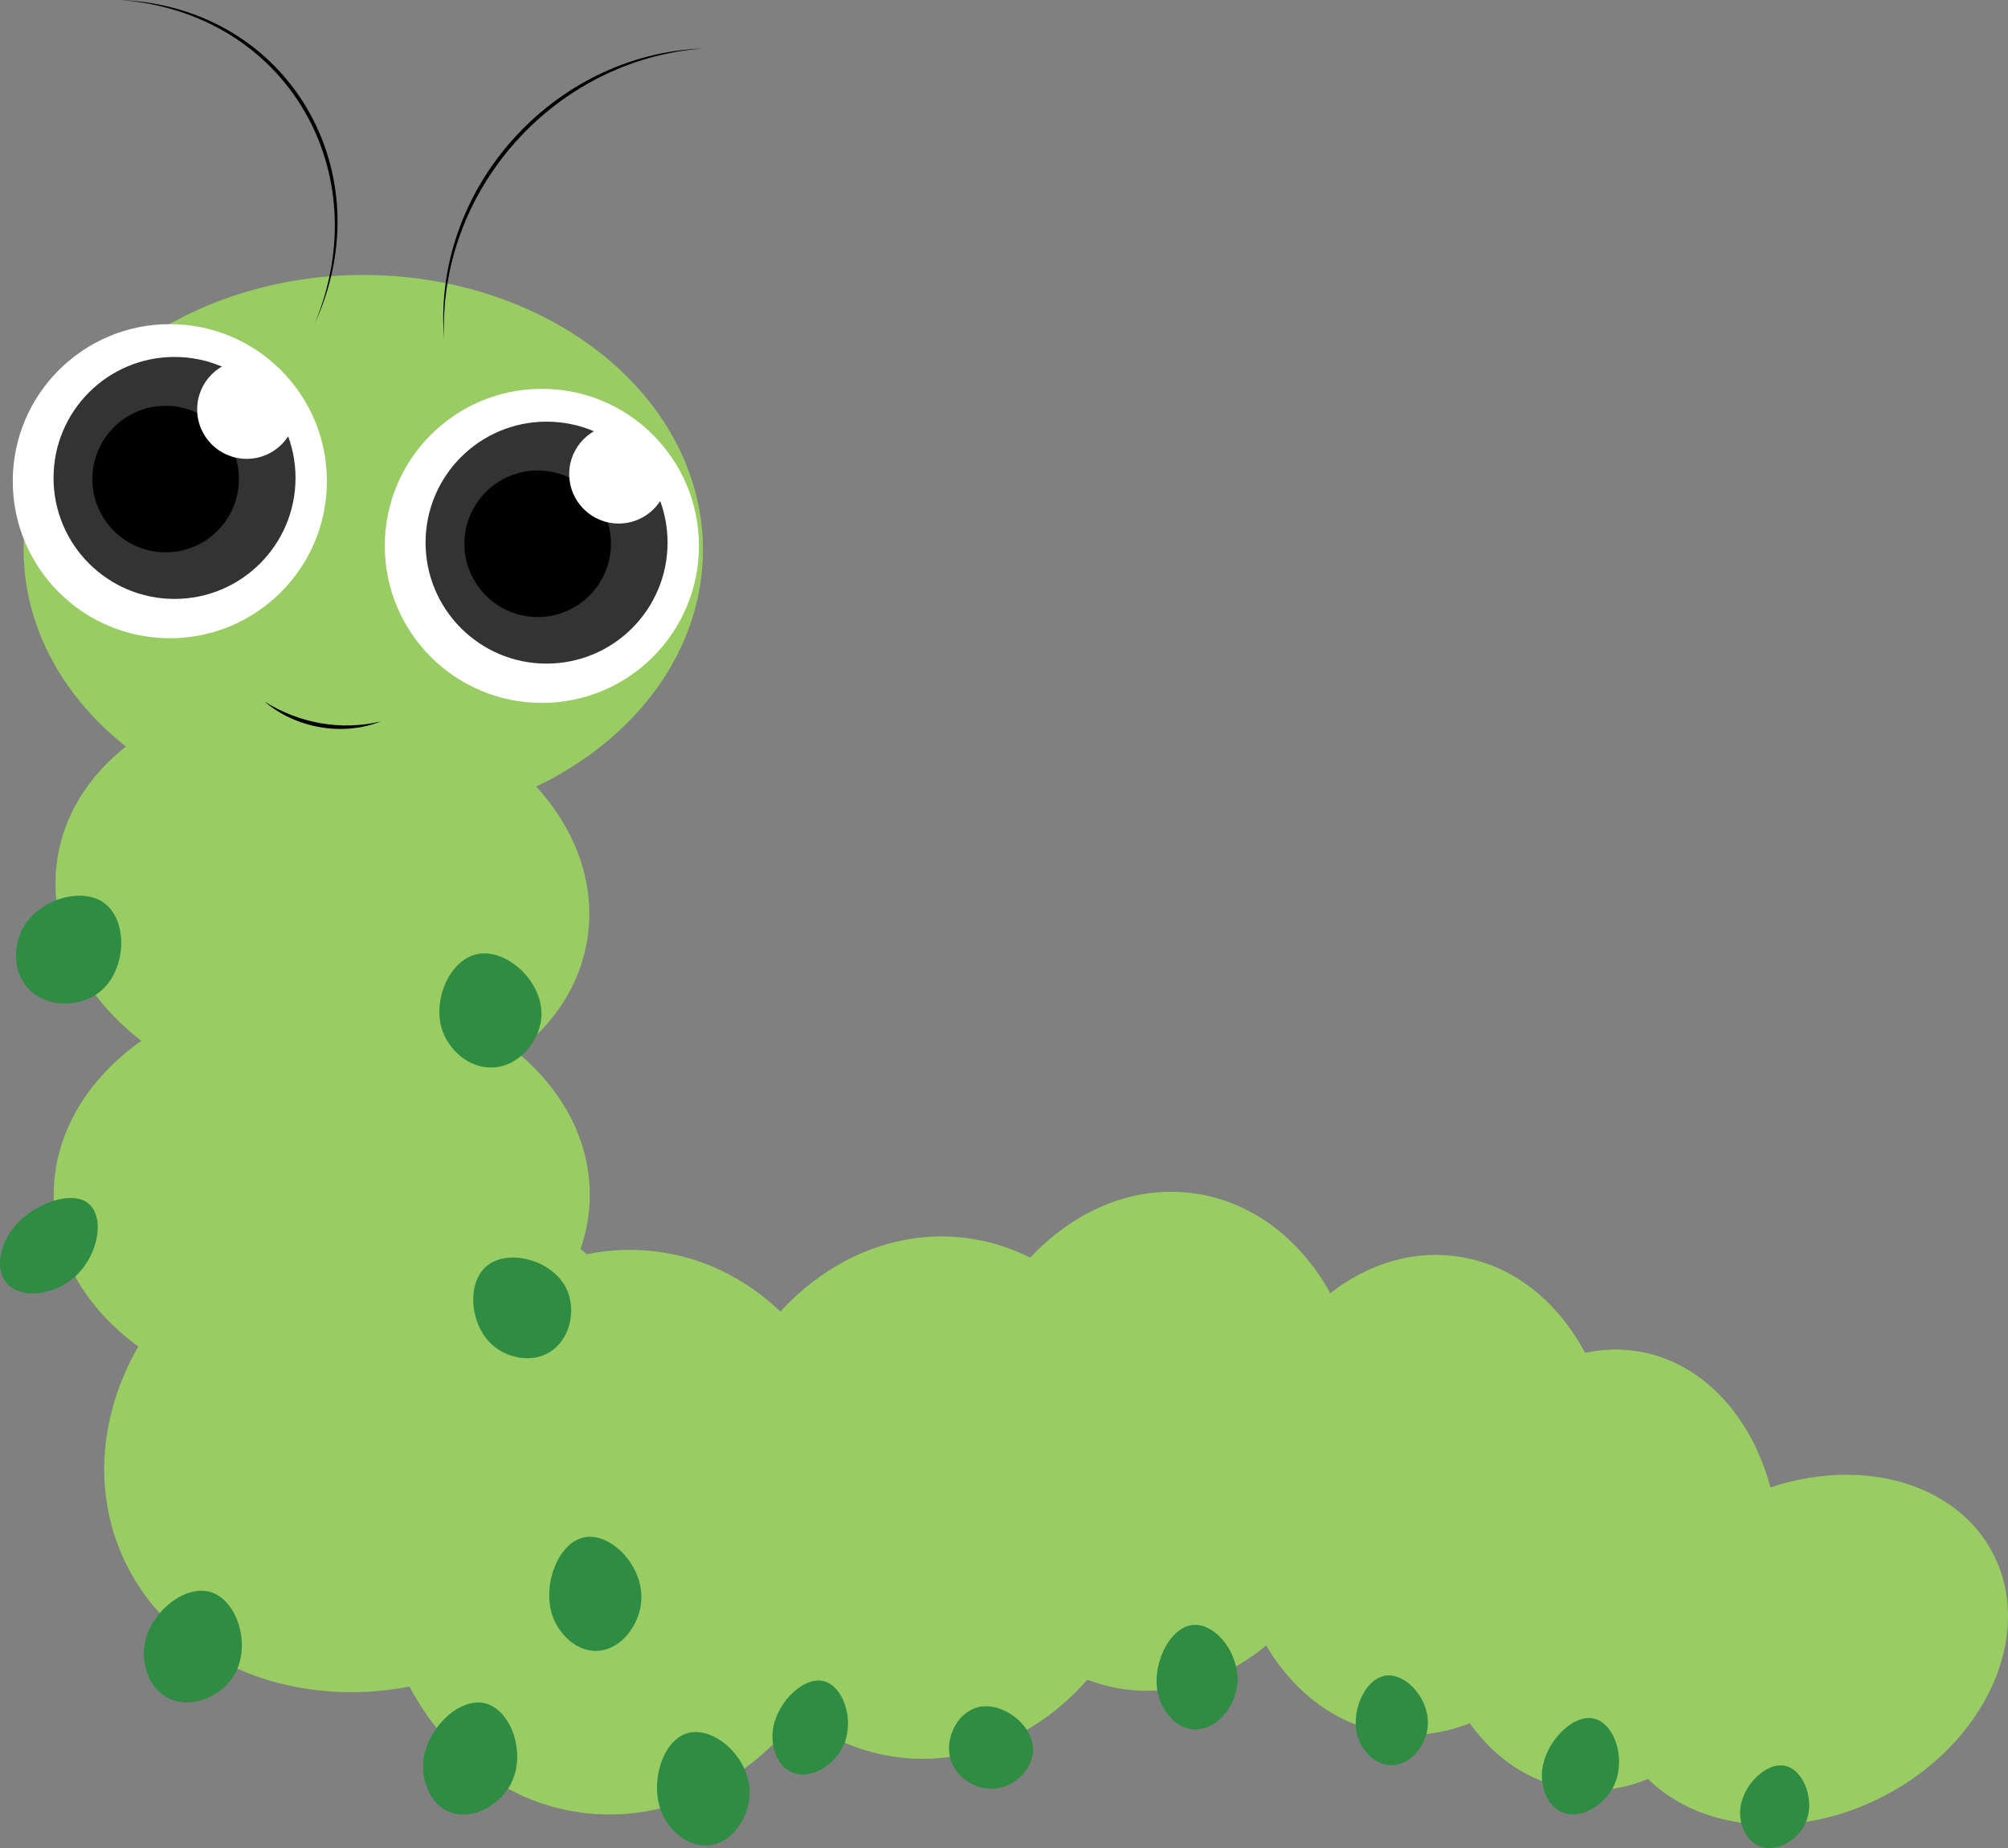 <?xml version="1.0" encoding="UTF-8"?>
<svg id="Layer_2" data-name="Layer 2" xmlns="http://www.w3.org/2000/svg" viewBox="0 0 124.14 114.27">
  <rect x="0" y="0" width="124.14" height="114.27" fill="#808080" stroke="none"/>
  <defs>
    <style>
      .cls-1 {
        fill: #2f8d43;
      }

      .cls-2 {
        fill: #99cc62;
      }

      .cls-3 {
        fill: #fff;
      }

      .cls-4 {
        fill: #333;
      }
    </style>
  </defs>
  <g id="Layer_1-2" data-name="Layer 1">
    <g>
      <ellipse class="cls-2" cx="111.8" cy="102" rx="12.87" ry="10.18" transform="translate(-34.6 63.66) rotate(-27.7)"/>
      <ellipse class="cls-2" cx="99.16" cy="97.08" rx="13.68" ry="10.77" transform="translate(-11.14 181.29) rotate(-81.76)"/>
      <ellipse class="cls-2" cx="87.99" cy="92.42" rx="14.89" ry="11.79" transform="translate(-16.09 166.26) rotate(-81.76)"/>
      <ellipse class="cls-2" cx="71.66" cy="89.12" rx="15.48" ry="12.55" transform="translate(-26.81 147.26) rotate(-81.76)"/>
      <ellipse class="cls-2" cx="57.62" cy="92.6" rx="16.19" ry="13.93" transform="translate(-42.28 136.35) rotate(-81.76)"/>
      <ellipse class="cls-2" cx="38.32" cy="94.73" rx="17.5" ry="15.06" transform="translate(-60.93 119.08) rotate(-81.76)"/>
      <ellipse class="cls-2" cx="23.58" cy="89.14" rx="17.5" ry="15.06" transform="translate(-33.69 16.88) rotate(-23.58)"/>
      <ellipse class="cls-2" cx="19.89" cy="73.87" rx="16.57" ry="12.87"/>
      <ellipse class="cls-2" cx="19.93" cy="55.57" rx="12.8" ry="16.57" transform="translate(-37.92 67.32) rotate(-81.76)"/>
      <ellipse class="cls-2" cx="22.46" cy="34" rx="21" ry="17"/>
      <path class="cls-1" d="M29.46,59c-1.75.4-2.86,3.09-2,5,.46,1.02,1.59,2.06,3,2,1.64-.07,2.85-1.59,3-3,.24-2.23-2.14-4.43-4-4Z"/>
      <path class="cls-1" d="M6.5,55.87c-1.42-1.1-4.2-.26-5.14,1.62-.5,1.01-.58,2.54.35,3.59,1.09,1.22,3.03,1.2,4.22.42,1.88-1.23,2.07-4.46.56-5.63Z"/>
      <path class="cls-1" d="M5.38,74.34c-1.16-.79-3.78.25-4.84,1.98-.57.92-.82,2.25-.09,3.05.85.93,2.62.69,3.78-.11,1.84-1.27,2.38-4.08,1.15-4.91Z"/>
      <path class="cls-1" d="M12.97,98.42c-1.64-.45-3.86,1.41-4.06,3.47-.11,1.11.33,2.53,1.52,3.12,1.39.68,3.12-.1,3.93-1.26,1.27-1.84.36-4.85-1.39-5.33Z"/>
      <path class="cls-1" d="M30.07,78.29c-1.27,1.09-1.02,3.79.52,4.99.82.64,2.21,1.01,3.34.35,1.32-.77,1.66-2.54,1.17-3.77-.77-1.94-3.68-2.72-5.03-1.57Z"/>
      <path class="cls-1" d="M36.03,95.07c-1.58.4-2.58,3.09-1.81,5,.42,1.02,1.44,2.06,2.71,2,1.48-.07,2.57-1.59,2.71-3,.22-2.23-1.93-4.43-3.61-4Z"/>
      <path class="cls-1" d="M29.89,105.29c-1.61-.3-3.64,1.73-3.73,3.79-.05,1.1.45,2.47,1.63,2.95,1.37.55,3.01-.37,3.72-1.6,1.12-1.94.08-4.83-1.62-5.14Z"/>
      <path class="cls-1" d="M42.43,107.18c-1.55.52-2.34,3.28-1.42,5.12.49.99,1.6,1.94,2.86,1.79,1.47-.18,2.45-1.78,2.48-3.2.04-2.24-2.27-4.26-3.92-3.71Z"/>
      <path class="cls-1" d="M50.82,103.92c-1.28-.21-2.95,1.52-3.06,3.25-.06.93.31,2.06,1.24,2.43,1.09.43,2.41-.37,3.01-1.41.94-1.64.17-4.04-1.19-4.27Z"/>
      <path class="cls-1" d="M60.46,105.56c-1.43.35-2.26,2.33-1.5,3.68.41.73,1.37,1.44,2.52,1.35,1.34-.1,2.3-1.24,2.38-2.27.13-1.62-1.88-3.14-3.4-2.77Z"/>
      <path class="cls-1" d="M73.65,100.48c-1.42.23-2.53,2.6-2.02,4.4.27.97,1.08,2,2.19,2.05,1.3.06,2.39-1.23,2.63-2.5.39-2.01-1.3-4.2-2.8-3.95Z"/>
      <path class="cls-1" d="M85.58,103.62c-1.25.25-2.14,2.32-1.61,3.85.29.82,1.05,1.67,2.04,1.67,1.16,0,2.08-1.14,2.24-2.25.26-1.74-1.34-3.54-2.67-3.28Z"/>
      <path class="cls-1" d="M98.46,106.24c-1.31-.22-3.01,1.57-3.13,3.33-.06.95.31,2.11,1.27,2.49,1.11.44,2.46-.39,3.07-1.45.96-1.68.18-4.14-1.21-4.37Z"/>
      <path class="cls-1" d="M110.33,109.17c-1.18-.22-2.68,1.28-2.75,2.8-.04.81.33,1.82,1.19,2.17,1.01.41,2.21-.28,2.73-1.18.83-1.43.07-3.56-1.18-3.79Z"/>
      <path d="M27.46,21c-.79-9.27,6.72-17.67,16-18-9.19.68-16.43,8.78-16,18h0Z"/>
      <path d="M19.46,20C23.36,10.6,17.71.81,7.46,0c10.38.44,16.28,10.67,12,20h0Z"/>
      <g>
        <path class="cls-2" d="M16.36,43.38c.66.48,2.13,1.4,4.19,1.56,1.26.1,2.3-.12,2.98-.32"/>
        <path d="M16.36,43.38c2.14,1.34,4.7,1.81,7.17,1.23-2.36.93-5.25.41-7.17-1.23h0Z"/>
      </g>
      <circle class="cls-3" cx="10.5" cy="29.75" r="9.71"/>
      <circle class="cls-4" cx="10.79" cy="29.55" r="7.48"/>
      <circle cx="10.24" cy="29.62" r="4.53"/>
      <circle class="cls-3" cx="15.25" cy="25.31" r="3.06"/>
      <circle class="cls-3" cx="33.5" cy="33.75" r="9.71"/>
      <circle class="cls-4" cx="33.79" cy="33.55" r="7.48"/>
      <circle cx="33.24" cy="33.62" r="4.53"/>
      <circle class="cls-3" cx="38.25" cy="29.31" r="3.06"/>
    </g>
  </g>
</svg>